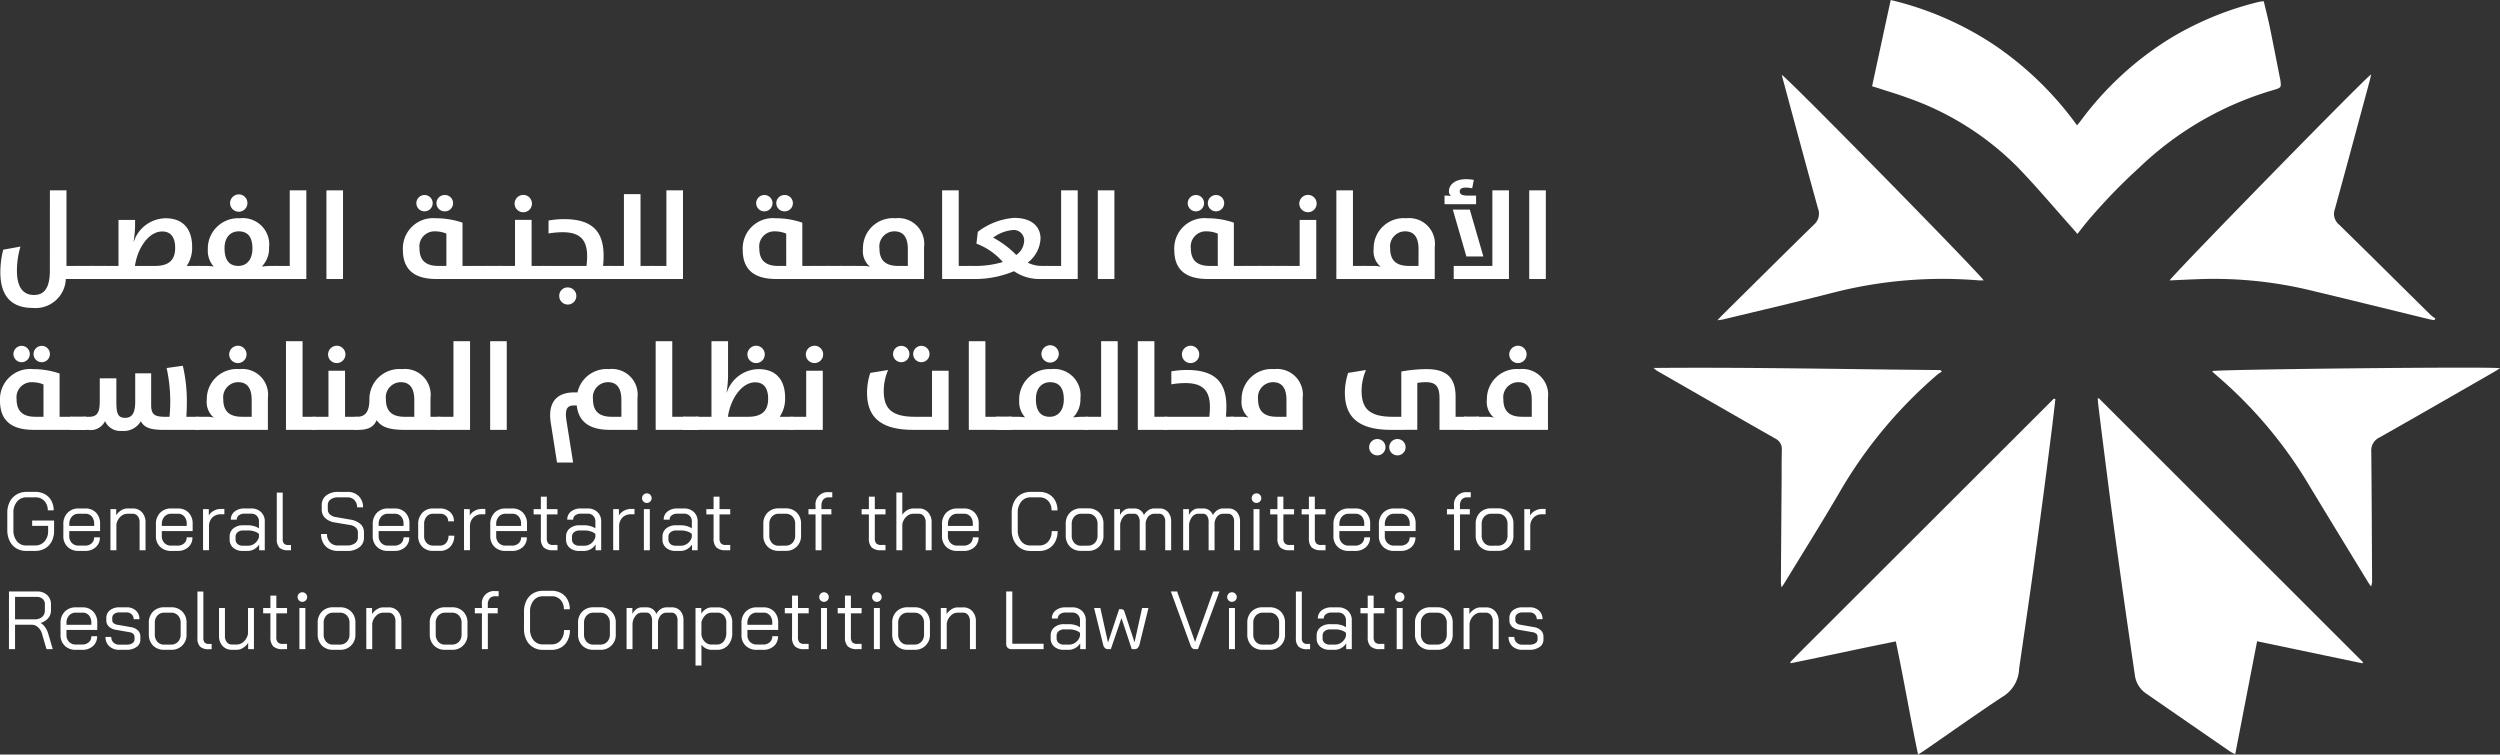 <svg xmlns="http://www.w3.org/2000/svg" width="265.064" height="80" viewBox="0 0 265.064 80"><rect x="0" y="0" width="265.064" height="80" fill="#333333" stroke="none"/><g transform="translate(-1244 -2923.5)"><g transform="translate(1419.325 2923.5)"><path d="M1291.839,880.057c.217.923.448,1.813.634,2.712.385,1.869.747,3.742,1.117,5.614a2.771,2.771,0,0,1,.044.312c.037.44-.005.512-.4.662-.137.052-.279.09-.42.131a34.5,34.5,0,0,0-14.182,8.216,60.256,60.256,0,0,0-5.581,5.8c-.313.387-.619.78-.971,1.226-.2-.232-.353-.422-.516-.6-1.943-2.174-3.82-4.413-5.846-6.506a30.7,30.7,0,0,0-11.619-7.316c-1.021-.379-2.068-.684-3.1-1.022-.215-.07-.433-.133-.689-.212l1.975-9.145a34.033,34.033,0,0,1,11.087,4.835,35.238,35.238,0,0,1,8.669,8.45c.165-.2.308-.369.44-.543a34.106,34.106,0,0,1,9.338-8.613,33.348,33.348,0,0,1,9.492-3.928A5.142,5.142,0,0,1,1291.839,880.057Z" transform="translate(-1227.148 -879.928)" fill="#fff"/><path d="M1307.261,980.177l28.023,28-.063.117-11.167-2.337c-.776,4.006-1.54,7.951-2.318,11.966a4.067,4.067,0,0,1-.487-.239q-4.482-3.09-8.959-6.185a2.791,2.791,0,0,1-1.2-1.984q-.588-4.015-1.16-8.033-.607-4.3-1.19-8.6c-.329-2.453-.637-4.909-.95-7.364q-.294-2.31-.574-4.621c-.027-.22-.042-.441-.062-.662Z" transform="translate(-1260.069 -937.965)" fill="#fff"/><path d="M1257.821,980.347c-.115.976-.222,1.954-.345,2.929-.316,2.5-.629,5-.96,7.49q-.587,4.429-1.2,8.854c-.426,3.033-.873,6.062-1.311,9.093-.015.1-.028.208-.035.313a3.6,3.6,0,0,1-1.807,2.911c-2.761,1.832-5.465,3.752-8.193,5.635-.2.139-.411.266-.708.456-.852-4.027-1.512-7.987-2.361-11.995-3.744.743-7.437,1.564-11.12,2.31-.039-.036-.059-.046-.062-.06a.074.074,0,0,1,0-.061c.513-.525,1.023-1.053,1.542-1.571l26.406-26.365Z" transform="translate(-1215.222 -938.028)" fill="#fff"/><path d="M1366.528,972.56c-.238.15-.418.274-.608.383-4.055,2.326-8.1,4.662-12.173,6.964a1.51,1.51,0,0,0-.867,1.507c.047,4.531.061,9.063.085,13.595a1.5,1.5,0,0,1-.115.69c-.112-.164-.231-.323-.334-.493-2.192-3.6-4.4-7.193-6.569-10.8a46.68,46.68,0,0,0-9.442-11.054c-.142-.124-.283-.249-.422-.378a.425.425,0,0,1-.061-.107C1336.57,972.678,1365.541,972.374,1366.528,972.56Z" transform="translate(-1276.789 -933.521)" fill="#fff"/><path d="M1346.655,898.651c-.051.235-.08.41-.126.58-1.236,4.573-2.464,9.148-3.721,13.715a1.465,1.465,0,0,0,.436,1.625c3.254,3.182,6.481,6.393,9.721,9.59a4.117,4.117,0,0,0,.5.368l-.106.181c-.187-.033-.377-.056-.562-.1-4.315-1.049-8.626-2.118-12.946-3.148a43.705,43.705,0,0,0-11.736-1.087c-.938.033-1.876.081-2.823.123C1325.564,919.958,1345.718,899.332,1346.655,898.651Z" transform="translate(-1270.579 -890.767)" fill="#fff"/><path d="M1239.586,920.574c-.18,0-.341.01-.5,0a46.719,46.719,0,0,0-15.222,1.24c-3.956,1.018-7.936,1.94-11.906,2.9-.155.037-.317.047-.6.087.224-.238.359-.389.5-.531,3.235-3.2,6.462-6.413,9.718-9.594a1.545,1.545,0,0,0,.443-1.736c-1.277-4.605-2.512-9.222-3.76-13.835-.027-.1-.046-.2-.074-.32C1218.783,899.089,1239.062,919.736,1239.586,920.574Z" transform="translate(-1204.591 -890.845)" fill="#fff"/><path d="M1225.836,972.956a2.372,2.372,0,0,0-.373.218,48.24,48.24,0,0,0-10.4,12.439c-1.888,3.243-3.887,6.422-5.838,9.629-.1.158-.2.311-.37.571a3.67,3.67,0,0,1-.076-.489q.034-5.286.075-10.571c.009-1.175-.006-2.35.024-3.524a1.238,1.238,0,0,0-.719-1.21c-2.534-1.438-5.059-2.893-7.586-4.342q-2.4-1.377-4.8-2.755a2.049,2.049,0,0,1-.487-.376c10.151-.089,20.284.14,30.417.224Z" transform="translate(-1195.283 -933.534)" fill="#fff"/></g><g transform="translate(1244.776 2975.654)"><path d="M781.488,1009.767a1.847,1.847,0,0,1-.7-.782,2.607,2.607,0,0,1-.249-1.162v-1.818a2.5,2.5,0,0,1,.257-1.158,1.913,1.913,0,0,1,.721-.782,2.022,2.022,0,0,1,1.065-.28h.926a2.065,2.065,0,0,1,1.018.245,1.726,1.726,0,0,1,.686.691,2.09,2.09,0,0,1,.245,1.022h-.629a1.391,1.391,0,0,0-.362-1,1.26,1.26,0,0,0-.956-.38h-.926a1.267,1.267,0,0,0-1.013.45,1.776,1.776,0,0,0-.384,1.193v1.818a1.813,1.813,0,0,0,.371,1.192,1.21,1.21,0,0,0,.983.45h.943a1.285,1.285,0,0,0,1-.428,1.624,1.624,0,0,0,.384-1.127v-.524h-1.694v-.568H785.5v1.092a2.406,2.406,0,0,1-.249,1.114,1.8,1.8,0,0,1-.707.752,2.081,2.081,0,0,1-1.062.266h-.943A1.976,1.976,0,0,1,781.488,1009.767Z" transform="translate(-780.541 -1003.786)" fill="#fff"/><path d="M795.1,1012.025a1.527,1.527,0,0,1-.446-1.149v-1.249a1.662,1.662,0,0,1,.446-1.21,1.567,1.567,0,0,1,1.179-.459h.716a1.492,1.492,0,0,1,1.127.445,1.634,1.634,0,0,1,.427,1.18v.769H795.28v.524a1.013,1.013,0,0,0,.275.738.955.955,0,0,0,.72.284h.664a1.028,1.028,0,0,0,.707-.24.817.817,0,0,0,.27-.642h.611a1.343,1.343,0,0,1-.437,1.044,1.644,1.644,0,0,1-1.152.4h-.664A1.62,1.62,0,0,1,795.1,1012.025Zm2.821-2.215v-.227a1.142,1.142,0,0,0-.253-.774.847.847,0,0,0-.673-.292h-.716a.922.922,0,0,0-.72.306,1.153,1.153,0,0,0-.275.8v.183Z" transform="translate(-788.713 -1006.201)" fill="#fff"/><path d="M806.521,1008.028h.611v.646a1.637,1.637,0,0,1,.524-.516,1.216,1.216,0,0,1,.646-.2h.594a1.252,1.252,0,0,1,.974.41,1.545,1.545,0,0,1,.371,1.075v2.945h-.629v-2.962a1.026,1.026,0,0,0-.2-.655.646.646,0,0,0-.533-.253h-.559a1.056,1.056,0,0,0-.747.323,1.456,1.456,0,0,0-.423.83v2.718h-.629Z" transform="translate(-795.587 -1006.201)" fill="#fff"/><path d="M818.421,1012.025a1.529,1.529,0,0,1-.445-1.149v-1.249a1.664,1.664,0,0,1,.445-1.21,1.568,1.568,0,0,1,1.179-.459h.716a1.491,1.491,0,0,1,1.127.445,1.631,1.631,0,0,1,.428,1.18v.769H818.6v.524a1.014,1.014,0,0,0,.275.738.956.956,0,0,0,.721.284h.664a1.027,1.027,0,0,0,.707-.24.817.817,0,0,0,.271-.642h.611a1.344,1.344,0,0,1-.436,1.044,1.646,1.646,0,0,1-1.153.4H819.6A1.62,1.62,0,0,1,818.421,1012.025Zm2.821-2.215v-.227a1.144,1.144,0,0,0-.253-.774.846.846,0,0,0-.672-.292H819.6a.924.924,0,0,0-.721.306,1.156,1.156,0,0,0-.275.8v.183Z" transform="translate(-802.221 -1006.201)" fill="#fff"/><path d="M829.845,1008.1h.612v.672a1.306,1.306,0,0,1,.528-.5,1.521,1.521,0,0,1,.738-.193h.384v.568h-.384a1.207,1.207,0,0,0-.9.354,1.289,1.289,0,0,0-.345.939v2.516h-.629Z" transform="translate(-809.095 -1006.273)" fill="#fff"/><path d="M836.928,1012.126a1.124,1.124,0,0,1-.38-.891v-.28a1.1,1.1,0,0,1,.393-.882,1.558,1.558,0,0,1,1.039-.332h.559a2.187,2.187,0,0,1,.594.088,1.809,1.809,0,0,1,.524.236v-.726a.82.82,0,0,0-.227-.6.808.808,0,0,0-.6-.232h-.7a.963.963,0,0,0-.6.175.557.557,0,0,0-.227.463h-.629a1.057,1.057,0,0,1,.4-.861,1.621,1.621,0,0,1,1.057-.327h.7a1.449,1.449,0,0,1,1.043.38,1.321,1.321,0,0,1,.4,1v3.05h-.594v-.611a1.475,1.475,0,0,1-.529.5,1.368,1.368,0,0,1-.677.183h-.524A1.49,1.49,0,0,1,836.928,1012.126Zm1.559-.219a1.153,1.153,0,0,0,.734-.253,1.24,1.24,0,0,0,.437-.673v-.323a1.257,1.257,0,0,0-.485-.267,2.046,2.046,0,0,0-.633-.1h-.559a.885.885,0,0,0-.581.183.593.593,0,0,0-.223.481v.28a.618.618,0,0,0,.21.489.817.817,0,0,0,.559.183Z" transform="translate(-812.977 -1006.201)" fill="#fff"/><path d="M848.7,1009.794a1.248,1.248,0,0,1-.279-.913v-4.928h.629v4.928a.7.7,0,0,0,.135.481.571.571,0,0,0,.441.148h.3v.559h-.3A1.288,1.288,0,0,1,848.7,1009.794Z" transform="translate(-819.851 -1003.882)" fill="#fff"/><path d="M860.431,1009.82a1.565,1.565,0,0,1-.625-.629,1.923,1.923,0,0,1-.223-.939h.629a1.223,1.223,0,0,0,.319.878,1.106,1.106,0,0,0,.843.337h.97a1.362,1.362,0,0,0,.829-.232.719.719,0,0,0,.314-.607v-.559a.66.66,0,0,0-.231-.507,1.192,1.192,0,0,0-.633-.271l-1.572-.262a1.891,1.891,0,0,1-1.031-.472,1.206,1.206,0,0,1-.367-.9v-.472a1.236,1.236,0,0,1,.476-1.018,1.965,1.965,0,0,1,1.262-.38h.987a1.626,1.626,0,0,1,1.2.45,1.594,1.594,0,0,1,.454,1.184H863.4a1.057,1.057,0,0,0-.279-.769.988.988,0,0,0-.742-.289h-.987a1.3,1.3,0,0,0-.795.223.711.711,0,0,0-.3.6v.472a.682.682,0,0,0,.223.516,1.178,1.178,0,0,0,.616.279l1.563.271a2.071,2.071,0,0,1,1.057.468,1.14,1.14,0,0,1,.376.878v.559a1.247,1.247,0,0,1-.489,1.027,2,2,0,0,1-1.284.389h-1A1.874,1.874,0,0,1,860.431,1009.82Z" transform="translate(-826.318 -1003.786)" fill="#fff"/><path d="M873.04,1012.025a1.528,1.528,0,0,1-.445-1.149v-1.249a1.662,1.662,0,0,1,.445-1.21,1.567,1.567,0,0,1,1.179-.459h.716a1.49,1.49,0,0,1,1.127.445,1.632,1.632,0,0,1,.428,1.18v.769h-3.266v.524a1.015,1.015,0,0,0,.275.738.956.956,0,0,0,.721.284h.664a1.027,1.027,0,0,0,.707-.24.815.815,0,0,0,.27-.642h.612a1.345,1.345,0,0,1-.437,1.044,1.646,1.646,0,0,1-1.153.4h-.664A1.62,1.62,0,0,1,873.04,1012.025Zm2.821-2.215v-.227a1.141,1.141,0,0,0-.253-.774.845.845,0,0,0-.673-.292h-.716a.923.923,0,0,0-.721.306,1.156,1.156,0,0,0-.275.8v.183Z" transform="translate(-833.853 -1006.201)" fill="#fff"/><path d="M884.487,1012.025a1.545,1.545,0,0,1-.437-1.149v-1.249a1.683,1.683,0,0,1,.437-1.21,1.505,1.505,0,0,1,1.144-.459h.716a1.542,1.542,0,0,1,1.083.375,1.277,1.277,0,0,1,.411.987h-.612a.757.757,0,0,0-.24-.581.906.906,0,0,0-.642-.222h-.716a.864.864,0,0,0-.69.306,1.192,1.192,0,0,0-.262.8v1.249a1.028,1.028,0,0,0,.267.743.912.912,0,0,0,.694.28h.716a.829.829,0,0,0,.659-.288,1.137,1.137,0,0,0,.249-.769h.612a1.639,1.639,0,0,1-.419,1.171,1.44,1.44,0,0,1-1.1.445h-.716A1.565,1.565,0,0,1,884.487,1012.025Z" transform="translate(-840.487 -1006.201)" fill="#fff"/><path d="M895.587,1008.1h.611v.672a1.307,1.307,0,0,1,.528-.5,1.521,1.521,0,0,1,.738-.193h.384v.568h-.384a1.208,1.208,0,0,0-.9.354,1.289,1.289,0,0,0-.345.939v2.516h-.629Z" transform="translate(-847.168 -1006.273)" fill="#fff"/><path d="M902.652,1012.025a1.529,1.529,0,0,1-.445-1.149v-1.249a1.664,1.664,0,0,1,.445-1.21,1.567,1.567,0,0,1,1.179-.459h.717a1.49,1.49,0,0,1,1.126.445,1.632,1.632,0,0,1,.428,1.18v.769h-3.266v.524a1.016,1.016,0,0,0,.275.738.956.956,0,0,0,.721.284h.664a1.025,1.025,0,0,0,.707-.24.816.816,0,0,0,.271-.642h.611a1.346,1.346,0,0,1-.436,1.044,1.647,1.647,0,0,1-1.153.4h-.664A1.619,1.619,0,0,1,902.652,1012.025Zm2.821-2.215v-.227a1.143,1.143,0,0,0-.253-.774.845.845,0,0,0-.672-.292h-.717a.924.924,0,0,0-.721.306,1.157,1.157,0,0,0-.275.8v.183Z" transform="translate(-851.002 -1006.201)" fill="#fff"/><path d="M914.192,1010.372a1.335,1.335,0,0,1-.3-.979v-2.525h-.768v-.559h.768v-1.32h.629v1.32h1.136v.559h-1.136v2.525a.8.8,0,0,0,.153.55.67.67,0,0,0,.511.166h.471v.559h-.471A1.378,1.378,0,0,1,914.192,1010.372Z" transform="translate(-857.323 -1004.483)" fill="#fff"/><path d="M921.678,1012.126a1.125,1.125,0,0,1-.38-.891v-.28a1.1,1.1,0,0,1,.393-.882,1.558,1.558,0,0,1,1.039-.332h.559a2.187,2.187,0,0,1,.594.088,1.809,1.809,0,0,1,.524.236v-.726a.82.82,0,0,0-.227-.6.807.807,0,0,0-.6-.232h-.7a.964.964,0,0,0-.6.175.557.557,0,0,0-.227.463h-.629a1.057,1.057,0,0,1,.4-.861,1.621,1.621,0,0,1,1.057-.327h.7a1.449,1.449,0,0,1,1.043.38,1.321,1.321,0,0,1,.4,1v3.05h-.594v-.611a1.477,1.477,0,0,1-.529.5,1.37,1.37,0,0,1-.677.183H922.7A1.49,1.49,0,0,1,921.678,1012.126Zm1.559-.219a1.153,1.153,0,0,0,.734-.253,1.24,1.24,0,0,0,.437-.673v-.323a1.258,1.258,0,0,0-.485-.267,2.045,2.045,0,0,0-.633-.1h-.559a.885.885,0,0,0-.581.183.593.593,0,0,0-.223.481v.28a.618.618,0,0,0,.21.489.817.817,0,0,0,.559.183Z" transform="translate(-862.058 -1006.201)" fill="#fff"/><path d="M933.167,1008.1h.612v.672a1.305,1.305,0,0,1,.528-.5,1.523,1.523,0,0,1,.738-.193h.384v.568h-.384a1.207,1.207,0,0,0-.9.354,1.29,1.29,0,0,0-.345.939v2.516h-.629Z" transform="translate(-868.932 -1006.273)" fill="#fff"/><path d="M940.665,1005.139a.509.509,0,1,1,.341.131A.462.462,0,0,1,940.665,1005.139Zm.026.787h.629v4.36h-.629Z" transform="translate(-873.199 -1004.099)" fill="#fff"/><path d="M945.978,1012.126a1.123,1.123,0,0,1-.38-.891v-.28a1.1,1.1,0,0,1,.393-.882,1.557,1.557,0,0,1,1.039-.332h.559a2.185,2.185,0,0,1,.594.088,1.8,1.8,0,0,1,.524.236v-.726a.819.819,0,0,0-.227-.6.806.806,0,0,0-.6-.232h-.7a.964.964,0,0,0-.6.175.556.556,0,0,0-.227.463h-.629a1.057,1.057,0,0,1,.4-.861,1.621,1.621,0,0,1,1.057-.327h.7a1.448,1.448,0,0,1,1.043.38,1.32,1.32,0,0,1,.4,1v3.05h-.594v-.611a1.47,1.47,0,0,1-.528.5,1.369,1.369,0,0,1-.677.183H947A1.49,1.49,0,0,1,945.978,1012.126Zm1.559-.219a1.154,1.154,0,0,0,.734-.253,1.237,1.237,0,0,0,.436-.673v-.323a1.251,1.251,0,0,0-.485-.267,2.043,2.043,0,0,0-.633-.1h-.559a.885.885,0,0,0-.581.183.594.594,0,0,0-.223.481v.28a.618.618,0,0,0,.21.489.817.817,0,0,0,.559.183Z" transform="translate(-876.132 -1006.201)" fill="#fff"/><path d="M957.707,1010.372a1.335,1.335,0,0,1-.3-.979v-2.525h-.769v-.559h.769v-1.32h.629v1.32h1.136v.559h-1.136v2.525a.8.8,0,0,0,.153.55.669.669,0,0,0,.511.166h.472v.559H958.7A1.377,1.377,0,0,1,957.707,1010.372Z" transform="translate(-882.525 -1004.483)" fill="#fff"/><path d="M971.445,1012a1.636,1.636,0,0,1-.446-1.2v-1.2a1.626,1.626,0,0,1,.45-1.2,1.6,1.6,0,0,1,1.192-.454h.717a1.6,1.6,0,0,1,1.192.454,1.627,1.627,0,0,1,.449,1.2v1.2a1.561,1.561,0,0,1-1.659,1.651h-.716A1.575,1.575,0,0,1,971.445,1012Zm1.9-.1a.973.973,0,0,0,.751-.3,1.115,1.115,0,0,0,.279-.791v-1.2a1.115,1.115,0,0,0-.279-.791.953.953,0,0,0-.733-.3h-.717a.953.953,0,0,0-.734.3,1.117,1.117,0,0,0-.279.791v1.2a1.136,1.136,0,0,0,.271.8.933.933,0,0,0,.725.3Z" transform="translate(-890.842 -1006.201)" fill="#fff"/><path d="M983.122,1006.22h-.751v-.559h.751v-.341a1.29,1.29,0,0,1,1.441-1.451h.332v.542h-.332a.782.782,0,0,0-.616.223,1.017,1.017,0,0,0-.2.686v.341H984.8v.559h-1.048v3.8h-.629Z" transform="translate(-897.428 -1003.834)" fill="#fff"/><path d="M996.828,1010.372a1.333,1.333,0,0,1-.3-.979v-2.525h-.768v-.559h.768v-1.32h.629v1.32h1.135v.559h-1.135v2.525a.8.8,0,0,0,.152.55.671.671,0,0,0,.511.166h.471v.559h-.471A1.377,1.377,0,0,1,996.828,1010.372Z" transform="translate(-905.181 -1004.483)" fill="#fff"/><path d="M1004.515,1003.952h.629v2.359a1.527,1.527,0,0,1,.515-.489,1.251,1.251,0,0,1,.638-.183h.611a1.252,1.252,0,0,1,.974.41,1.543,1.543,0,0,1,.371,1.075v2.945h-.629v-2.962a1.026,1.026,0,0,0-.2-.655.646.646,0,0,0-.533-.253h-.577a1.06,1.06,0,0,0-.747.319,1.427,1.427,0,0,0-.423.817v2.735h-.629Z" transform="translate(-910.253 -1003.882)" fill="#fff"/><path d="M1016.456,1012.025a1.529,1.529,0,0,1-.445-1.149v-1.249a1.664,1.664,0,0,1,.445-1.21,1.568,1.568,0,0,1,1.179-.459h.716a1.491,1.491,0,0,1,1.126.445,1.631,1.631,0,0,1,.428,1.18v.769h-3.266v.524a1.016,1.016,0,0,0,.275.738.956.956,0,0,0,.721.284h.664a1.027,1.027,0,0,0,.708-.24.816.816,0,0,0,.27-.642h.612a1.346,1.346,0,0,1-.436,1.044,1.647,1.647,0,0,1-1.153.4h-.664A1.621,1.621,0,0,1,1016.456,1012.025Zm2.821-2.215v-.227a1.144,1.144,0,0,0-.253-.774.845.845,0,0,0-.672-.292h-.716a.923.923,0,0,0-.721.306,1.157,1.157,0,0,0-.275.8v.183Z" transform="translate(-916.911 -1006.201)" fill="#fff"/><path d="M1034.516,1009.763a1.878,1.878,0,0,1-.7-.782,2.576,2.576,0,0,1-.249-1.158v-1.818a2.6,2.6,0,0,1,.249-1.162,1.827,1.827,0,0,1,.707-.782,2.026,2.026,0,0,1,1.061-.275h.926a2,2,0,0,1,1,.245,1.706,1.706,0,0,1,.672.691,2.115,2.115,0,0,1,.24,1.022h-.629a1.41,1.41,0,0,0-.354-1,1.21,1.21,0,0,0-.93-.38h-.926a1.234,1.234,0,0,0-1,.45,1.8,1.8,0,0,0-.375,1.193v1.818a1.829,1.829,0,0,0,.367,1.192,1.188,1.188,0,0,0,.969.45h.944a1.2,1.2,0,0,0,.956-.419,1.627,1.627,0,0,0,.362-1.1h.629a2.365,2.365,0,0,1-.245,1.1,1.787,1.787,0,0,1-.685.739,1.954,1.954,0,0,1-1.017.262h-.944A1.914,1.914,0,0,1,1034.516,1009.763Z" transform="translate(-927.078 -1003.786)" fill="#fff"/><path d="M1047.626,1012a1.636,1.636,0,0,1-.445-1.2v-1.2a1.626,1.626,0,0,1,.45-1.2,1.6,1.6,0,0,1,1.192-.454h.716a1.6,1.6,0,0,1,1.192.454,1.626,1.626,0,0,1,.45,1.2v1.2a1.562,1.562,0,0,1-1.66,1.651h-.716A1.576,1.576,0,0,1,1047.626,1012Zm1.9-.1a.973.973,0,0,0,.751-.3,1.115,1.115,0,0,0,.279-.791v-1.2a1.114,1.114,0,0,0-.279-.791.951.951,0,0,0-.733-.3h-.716a.952.952,0,0,0-.734.3,1.116,1.116,0,0,0-.279.791v1.2a1.137,1.137,0,0,0,.271.8.933.933,0,0,0,.725.3Z" transform="translate(-934.962 -1006.201)" fill="#fff"/><path d="M1065.113,1008.329a1.472,1.472,0,0,1,.336,1.026v3.032h-.629v-3.05a.942.942,0,0,0-.175-.6.563.563,0,0,0-.463-.218h-.5a.826.826,0,0,0-.621.253,1.277,1.277,0,0,0-.314.717v2.9h-.629v-3a1.107,1.107,0,0,0-.162-.642.509.509,0,0,0-.441-.232h-.5a.809.809,0,0,0-.629.315,1.548,1.548,0,0,0-.341.821v2.735h-.629v-4.36h.611v.629a1.416,1.416,0,0,1,.437-.516.943.943,0,0,1,.55-.183h.515a1.06,1.06,0,0,1,1.039.7,1.443,1.443,0,0,1,.481-.524,1.129,1.129,0,0,1,.611-.175h.533A1.168,1.168,0,0,1,1065.113,1008.329Z" transform="translate(-942.053 -1006.201)" fill="#fff"/><path d="M1082.462,1008.329a1.474,1.474,0,0,1,.336,1.026v3.032h-.629v-3.05a.944.944,0,0,0-.175-.6.565.565,0,0,0-.463-.218h-.5a.824.824,0,0,0-.62.253,1.276,1.276,0,0,0-.314.717v2.9h-.629v-3a1.108,1.108,0,0,0-.161-.642.511.511,0,0,0-.441-.232h-.5a.81.81,0,0,0-.629.315,1.55,1.55,0,0,0-.34.821v2.735h-.629v-4.36h.611v.629a1.419,1.419,0,0,1,.437-.516.942.942,0,0,1,.55-.183h.516a1.06,1.06,0,0,1,1.04.7,1.445,1.445,0,0,1,.48-.524,1.132,1.132,0,0,1,.612-.175h.533A1.17,1.17,0,0,1,1082.462,1008.329Z" transform="translate(-952.099 -1006.201)" fill="#fff"/><path d="M1094.251,1005.139a.508.508,0,1,1,.341.131A.461.461,0,0,1,1094.251,1005.139Zm.026.787h.629v4.36h-.629Z" transform="translate(-962.146 -1004.099)" fill="#fff"/><path d="M1099.756,1010.372a1.332,1.332,0,0,1-.3-.979v-2.525h-.769v-.559h.769v-1.32h.629v1.32h1.135v.559h-1.135v2.525a.8.8,0,0,0,.153.55.67.67,0,0,0,.511.166h.471v.559h-.471A1.375,1.375,0,0,1,1099.756,1010.372Z" transform="translate(-964.791 -1004.483)" fill="#fff"/><path d="M1107.682,1010.372a1.334,1.334,0,0,1-.3-.979v-2.525h-.768v-.559h.768v-1.32h.629v1.32h1.135v.559h-1.135v2.525a.8.8,0,0,0,.152.55.67.67,0,0,0,.511.166h.471v.559h-.471A1.378,1.378,0,0,1,1107.682,1010.372Z" transform="translate(-969.381 -1004.483)" fill="#fff"/><path d="M1115.068,1012.025a1.527,1.527,0,0,1-.446-1.149v-1.249a1.662,1.662,0,0,1,.446-1.21,1.566,1.566,0,0,1,1.179-.459h.716a1.489,1.489,0,0,1,1.126.445,1.632,1.632,0,0,1,.428,1.18v.769h-3.266v.524a1.013,1.013,0,0,0,.276.738.953.953,0,0,0,.72.284h.664a1.026,1.026,0,0,0,.707-.24.816.816,0,0,0,.271-.642h.612a1.345,1.345,0,0,1-.437,1.044,1.645,1.645,0,0,1-1.152.4h-.664A1.618,1.618,0,0,1,1115.068,1012.025Zm2.821-2.215v-.227a1.14,1.14,0,0,0-.253-.774.845.845,0,0,0-.672-.292h-.716a.921.921,0,0,0-.72.306,1.154,1.154,0,0,0-.276.8v.183Z" transform="translate(-974.02 -1006.201)" fill="#fff"/><path d="M1126.522,1012.025a1.527,1.527,0,0,1-.446-1.149v-1.249a1.662,1.662,0,0,1,.446-1.21,1.566,1.566,0,0,1,1.179-.459h.716a1.49,1.49,0,0,1,1.126.445,1.631,1.631,0,0,1,.428,1.18v.769H1126.7v.524a1.013,1.013,0,0,0,.275.738.955.955,0,0,0,.721.284h.664a1.025,1.025,0,0,0,.707-.24.817.817,0,0,0,.271-.642h.611a1.347,1.347,0,0,1-.437,1.044,1.645,1.645,0,0,1-1.152.4h-.664A1.619,1.619,0,0,1,1126.522,1012.025Zm2.821-2.215v-.227a1.142,1.142,0,0,0-.254-.774.844.844,0,0,0-.672-.292h-.716a.922.922,0,0,0-.721.306,1.154,1.154,0,0,0-.275.8v.183Z" transform="translate(-980.653 -1006.201)" fill="#fff"/><path d="M1143.97,1006.22h-.751v-.559h.751v-.341a1.29,1.29,0,0,1,1.442-1.451h.332v.542h-.332a.782.782,0,0,0-.616.223,1.017,1.017,0,0,0-.2.686v.341h1.048v.559H1144.6v3.8h-.629Z" transform="translate(-990.581 -1003.834)" fill="#fff"/><path d="M1150.907,1012a1.634,1.634,0,0,1-.445-1.2v-1.2a1.628,1.628,0,0,1,.449-1.2,1.6,1.6,0,0,1,1.193-.454h.716a1.6,1.6,0,0,1,1.192.454,1.629,1.629,0,0,1,.45,1.2v1.2a1.561,1.561,0,0,1-1.659,1.651h-.716A1.575,1.575,0,0,1,1150.907,1012Zm1.9-.1a.973.973,0,0,0,.751-.3,1.117,1.117,0,0,0,.28-.791v-1.2a1.117,1.117,0,0,0-.28-.791.952.952,0,0,0-.734-.3h-.716a.953.953,0,0,0-.734.3,1.114,1.114,0,0,0-.279.791v1.2a1.133,1.133,0,0,0,.271.8.932.932,0,0,0,.724.3Z" transform="translate(-994.776 -1006.201)" fill="#fff"/><path d="M1162.705,1008.1h.611v.672a1.312,1.312,0,0,1,.529-.5,1.524,1.524,0,0,1,.738-.193h.384v.568h-.384a1.206,1.206,0,0,0-.9.354,1.288,1.288,0,0,0-.345.939v2.516h-.629Z" transform="translate(-1001.867 -1006.273)" fill="#fff"/><path d="M780.956,1028.854h2.969a1.514,1.514,0,0,1,1.079.381,1.305,1.305,0,0,1,.406,1v.637a1.233,1.233,0,0,1-.3.818,1.609,1.609,0,0,1-.795.5v.009a1.4,1.4,0,0,1,.476.446,2.362,2.362,0,0,1,.328.69l.48,1.635h-.664l-.48-1.635a1.4,1.4,0,0,0-.423-.69.984.984,0,0,0-.66-.263H781.6v2.587h-.646Zm2.742,2.954a1.128,1.128,0,0,0,.773-.258.862.862,0,0,0,.292-.678v-.672a.713.713,0,0,0-.236-.56.9.9,0,0,0-.62-.21H781.6v2.377Z" transform="translate(-780.781 -1018.298)" fill="#fff"/><path d="M794.391,1036.927a1.527,1.527,0,0,1-.445-1.149v-1.25a1.666,1.666,0,0,1,.445-1.21,1.569,1.569,0,0,1,1.179-.458h.716a1.492,1.492,0,0,1,1.127.446,1.632,1.632,0,0,1,.428,1.18v.769h-3.266v.524a1.015,1.015,0,0,0,.275.738.957.957,0,0,0,.721.284h.664a1.026,1.026,0,0,0,.707-.24.815.815,0,0,0,.271-.642h.611a1.346,1.346,0,0,1-.436,1.044,1.646,1.646,0,0,1-1.153.4h-.664A1.621,1.621,0,0,1,794.391,1036.927Zm2.821-2.215v-.227a1.141,1.141,0,0,0-.253-.773.845.845,0,0,0-.672-.293h-.716a.923.923,0,0,0-.721.306,1.156,1.156,0,0,0-.275.8v.184Z" transform="translate(-788.304 -1020.618)" fill="#fff"/><path d="M805.677,1036.984a1.289,1.289,0,0,1-.4-.987h.611a.787.787,0,0,0,.236.594.855.855,0,0,0,.62.227h.759a1.11,1.11,0,0,0,.612-.153.458.458,0,0,0,.235-.4v-.3a.4.4,0,0,0-.13-.292.677.677,0,0,0-.341-.171l-1.511-.262a1.345,1.345,0,0,1-.729-.345.842.842,0,0,1-.276-.625v-.288a1,1,0,0,1,.384-.817,1.566,1.566,0,0,1,1.013-.31h.751a1.4,1.4,0,0,1,.987.345,1.183,1.183,0,0,1,.375.913h-.611a.717.717,0,0,0-.214-.519.744.744,0,0,0-.537-.2h-.751a.89.89,0,0,0-.559.162.51.51,0,0,0-.21.424v.253a.393.393,0,0,0,.144.3.692.692,0,0,0,.371.166l1.5.263a1.3,1.3,0,0,1,.7.341.85.85,0,0,1,.266.629v.35a.921.921,0,0,1-.406.778,1.773,1.773,0,0,1-1.07.3h-.759A1.5,1.5,0,0,1,805.677,1036.984Z" transform="translate(-794.866 -1020.618)" fill="#fff"/><path d="M816.636,1036.906a1.635,1.635,0,0,1-.446-1.2v-1.2a1.626,1.626,0,0,1,.45-1.2,1.6,1.6,0,0,1,1.192-.454h.716a1.6,1.6,0,0,1,1.192.454,1.626,1.626,0,0,1,.449,1.2v1.2a1.561,1.561,0,0,1-1.659,1.651h-.716A1.577,1.577,0,0,1,816.636,1036.906Zm1.9-.1a.975.975,0,0,0,.751-.3,1.118,1.118,0,0,0,.279-.791v-1.2a1.116,1.116,0,0,0-.279-.791.953.953,0,0,0-.733-.3h-.716a.953.953,0,0,0-.734.3,1.116,1.116,0,0,0-.279.791v1.2a1.133,1.133,0,0,0,.271.795.933.933,0,0,0,.725.3Z" transform="translate(-801.187 -1020.618)" fill="#fff"/><path d="M828.714,1034.7a1.245,1.245,0,0,1-.279-.913v-4.928h.629v4.928a.7.7,0,0,0,.135.481.571.571,0,0,0,.441.149h.3v.56h-.3A1.286,1.286,0,0,1,828.714,1034.7Z" transform="translate(-808.278 -1018.298)" fill="#fff"/><path d="M834.246,1037.045a1.529,1.529,0,0,1-.375-1.075v-2.945h.629v2.962a1.016,1.016,0,0,0,.2.66.641.641,0,0,0,.524.249h.542a1.06,1.06,0,0,0,.742-.324,1.486,1.486,0,0,0,.436-.813v-2.735h.629v4.36h-.611v-.664a1.7,1.7,0,0,1-.533.524,1.21,1.21,0,0,1-.646.21h-.559A1.264,1.264,0,0,1,834.246,1037.045Z" transform="translate(-811.426 -1020.714)" fill="#fff"/><path d="M846.063,1035.275a1.337,1.337,0,0,1-.3-.979v-2.525h-.769v-.559h.769v-1.32h.629v1.32h1.135v.559H846.39v2.525a.8.8,0,0,0,.153.55.668.668,0,0,0,.511.167h.471v.559h-.471A1.381,1.381,0,0,1,846.063,1035.275Z" transform="translate(-817.868 -1018.899)" fill="#fff"/><path d="M853.881,1030.041a.508.508,0,1,1,.341.131A.462.462,0,0,1,853.881,1030.041Zm.026.786h.629v4.36h-.629Z" transform="translate(-822.939 -1018.515)" fill="#fff"/><path d="M859.175,1036.906a1.636,1.636,0,0,1-.445-1.2v-1.2a1.627,1.627,0,0,1,.45-1.2,1.6,1.6,0,0,1,1.192-.454h.716a1.6,1.6,0,0,1,1.192.454,1.628,1.628,0,0,1,.45,1.2v1.2a1.561,1.561,0,0,1-1.659,1.651h-.716A1.577,1.577,0,0,1,859.175,1036.906Zm1.9-.1a.975.975,0,0,0,.751-.3,1.117,1.117,0,0,0,.279-.791v-1.2a1.116,1.116,0,0,0-.279-.791.954.954,0,0,0-.733-.3h-.716a.953.953,0,0,0-.734.3,1.114,1.114,0,0,0-.279.791v1.2a1.133,1.133,0,0,0,.27.795.934.934,0,0,0,.725.3Z" transform="translate(-825.823 -1020.618)" fill="#fff"/><path d="M870.974,1032.93h.611v.646a1.638,1.638,0,0,1,.524-.515,1.214,1.214,0,0,1,.647-.2h.594a1.252,1.252,0,0,1,.974.411,1.542,1.542,0,0,1,.371,1.075v2.945h-.629v-2.962a1.024,1.024,0,0,0-.2-.655.645.645,0,0,0-.533-.254h-.559a1.054,1.054,0,0,0-.747.323,1.455,1.455,0,0,0-.423.83v2.718h-.629Z" transform="translate(-832.914 -1020.618)" fill="#fff"/><path d="M887.4,1036.906a1.636,1.636,0,0,1-.445-1.2v-1.2a1.626,1.626,0,0,1,.45-1.2,1.6,1.6,0,0,1,1.192-.454h.716a1.6,1.6,0,0,1,1.192.454,1.628,1.628,0,0,1,.45,1.2v1.2a1.561,1.561,0,0,1-1.659,1.651h-.716A1.577,1.577,0,0,1,887.4,1036.906Zm1.9-.1a.975.975,0,0,0,.751-.3,1.12,1.12,0,0,0,.279-.791v-1.2a1.118,1.118,0,0,0-.279-.791.955.955,0,0,0-.734-.3h-.716a.954.954,0,0,0-.734.3,1.116,1.116,0,0,0-.279.791v1.2a1.133,1.133,0,0,0,.271.795.934.934,0,0,0,.725.3Z" transform="translate(-842.166 -1020.618)" fill="#fff"/><path d="M899.072,1031.122h-.751v-.559h.751v-.341a1.29,1.29,0,0,1,1.441-1.451h.332v.542h-.332a.779.779,0,0,0-.616.223,1.013,1.013,0,0,0-.2.686v.341h1.048v.559H899.7v3.8h-.629Z" transform="translate(-848.752 -1018.25)" fill="#fff"/><path d="M911.656,1034.665a1.878,1.878,0,0,1-.7-.782,2.57,2.57,0,0,1-.249-1.157v-1.818a2.6,2.6,0,0,1,.249-1.162,1.822,1.822,0,0,1,.707-.782,2.024,2.024,0,0,1,1.061-.276h.926a2,2,0,0,1,1,.245,1.706,1.706,0,0,1,.672.691,2.121,2.121,0,0,1,.24,1.023h-.629a1.409,1.409,0,0,0-.354-1,1.21,1.21,0,0,0-.93-.38h-.926a1.233,1.233,0,0,0-1,.45,1.8,1.8,0,0,0-.375,1.193v1.818a1.83,1.83,0,0,0,.367,1.192,1.189,1.189,0,0,0,.97.45h.943a1.2,1.2,0,0,0,.957-.42,1.627,1.627,0,0,0,.362-1.1h.629a2.365,2.365,0,0,1-.245,1.1,1.789,1.789,0,0,1-.685.738,1.952,1.952,0,0,1-1.017.262h-.943A1.917,1.917,0,0,1,911.656,1034.665Z" transform="translate(-855.926 -1018.202)" fill="#fff"/><path d="M924.766,1036.906a1.637,1.637,0,0,1-.445-1.2v-1.2a1.626,1.626,0,0,1,.45-1.2,1.6,1.6,0,0,1,1.192-.454h.716a1.6,1.6,0,0,1,1.192.454,1.628,1.628,0,0,1,.45,1.2v1.2a1.561,1.561,0,0,1-1.659,1.651h-.716A1.578,1.578,0,0,1,924.766,1036.906Zm1.9-.1a.975.975,0,0,0,.751-.3,1.12,1.12,0,0,0,.279-.791v-1.2a1.118,1.118,0,0,0-.279-.791.954.954,0,0,0-.733-.3h-.716a.954.954,0,0,0-.734.3,1.116,1.116,0,0,0-.28.791v1.2a1.133,1.133,0,0,0,.271.795.933.933,0,0,0,.725.3Z" transform="translate(-863.809 -1020.618)" fill="#fff"/><path d="M942.253,1033.231a1.473,1.473,0,0,1,.336,1.026v3.032h-.629v-3.05a.94.94,0,0,0-.175-.6.563.563,0,0,0-.463-.219h-.5a.824.824,0,0,0-.62.254,1.274,1.274,0,0,0-.314.716v2.9h-.629v-3a1.107,1.107,0,0,0-.162-.642.51.51,0,0,0-.441-.232h-.5a.81.81,0,0,0-.629.315,1.549,1.549,0,0,0-.341.822v2.735h-.629v-4.36h.612v.629a1.416,1.416,0,0,1,.436-.516.943.943,0,0,1,.55-.183h.516a1.06,1.06,0,0,1,1.039.7,1.454,1.454,0,0,1,.48-.524,1.13,1.13,0,0,1,.611-.175h.533A1.169,1.169,0,0,1,942.253,1033.231Z" transform="translate(-870.899 -1020.618)" fill="#fff"/><path d="M953.912,1032.93h.611v.594a1.45,1.45,0,0,1,.485-.48,1.156,1.156,0,0,1,.607-.183h.629a1.506,1.506,0,0,1,1.131.446,1.623,1.623,0,0,1,.432,1.18v1.075a1.887,1.887,0,0,1-.441,1.306,1.486,1.486,0,0,1-1.166.494h-.629a1.237,1.237,0,0,1-.567-.153,1.218,1.218,0,0,1-.463-.4v2.22h-.629Zm2.271,3.871a.878.878,0,0,0,.724-.341,1.4,1.4,0,0,0,.271-.9v-1.075a1.116,1.116,0,0,0-.262-.773.882.882,0,0,0-.69-.293h-.612a.939.939,0,0,0-.664.284,1.5,1.5,0,0,0-.41.73v1.311a1.275,1.275,0,0,0,.358.76.965.965,0,0,0,.707.3Z" transform="translate(-880.946 -1020.618)" fill="#fff"/><path d="M965.936,1036.927a1.527,1.527,0,0,1-.445-1.149v-1.25a1.666,1.666,0,0,1,.445-1.21,1.568,1.568,0,0,1,1.179-.458h.716a1.491,1.491,0,0,1,1.126.446,1.631,1.631,0,0,1,.428,1.18v.769H966.12v.524a1.015,1.015,0,0,0,.275.738.958.958,0,0,0,.721.284h.664a1.026,1.026,0,0,0,.707-.24.815.815,0,0,0,.271-.642h.611a1.345,1.345,0,0,1-.436,1.044,1.645,1.645,0,0,1-1.153.4h-.664A1.62,1.62,0,0,1,965.936,1036.927Zm2.821-2.215v-.227a1.141,1.141,0,0,0-.253-.773.845.845,0,0,0-.672-.293h-.716a.923.923,0,0,0-.721.306,1.155,1.155,0,0,0-.275.8v.184Z" transform="translate(-887.652 -1020.618)" fill="#fff"/><path d="M977.476,1035.275a1.337,1.337,0,0,1-.3-.979v-2.525h-.768v-.559h.768v-1.32h.629v1.32h1.135v.559H977.8v2.525a.8.8,0,0,0,.152.55.668.668,0,0,0,.511.167h.471v.559h-.471A1.381,1.381,0,0,1,977.476,1035.275Z" transform="translate(-893.974 -1018.899)" fill="#fff"/><path d="M985.294,1030.041a.508.508,0,1,1,.341.131A.462.462,0,0,1,985.294,1030.041Zm.026.786h.629v4.36h-.629Z" transform="translate(-899.045 -1018.515)" fill="#fff"/><path d="M990.8,1035.275a1.338,1.338,0,0,1-.3-.979v-2.525h-.769v-.559h.769v-1.32h.629v1.32h1.135v.559h-1.135v2.525a.8.8,0,0,0,.153.55.667.667,0,0,0,.511.167h.472v.559h-.472A1.38,1.38,0,0,1,990.8,1035.275Z" transform="translate(-901.689 -1018.899)" fill="#fff"/><path d="M998.615,1030.041a.508.508,0,1,1,.34.131A.461.461,0,0,1,998.615,1030.041Zm.026.786h.629v4.36h-.629Z" transform="translate(-906.76 -1018.515)" fill="#fff"/><path d="M1003.91,1036.906a1.635,1.635,0,0,1-.445-1.2v-1.2a1.626,1.626,0,0,1,.45-1.2,1.6,1.6,0,0,1,1.192-.454h.716a1.6,1.6,0,0,1,1.192.454,1.626,1.626,0,0,1,.45,1.2v1.2a1.561,1.561,0,0,1-1.659,1.651h-.716A1.578,1.578,0,0,1,1003.91,1036.906Zm1.9-.1a.976.976,0,0,0,.751-.3,1.118,1.118,0,0,0,.279-.791v-1.2a1.116,1.116,0,0,0-.279-.791.954.954,0,0,0-.733-.3h-.716a.953.953,0,0,0-.733.3,1.118,1.118,0,0,0-.28.791v1.2a1.134,1.134,0,0,0,.271.795.932.932,0,0,0,.725.3Z" transform="translate(-909.644 -1020.618)" fill="#fff"/><path d="M1015.708,1032.93h.612v.646a1.634,1.634,0,0,1,.524-.515,1.214,1.214,0,0,1,.646-.2h.594a1.25,1.25,0,0,1,.973.411,1.541,1.541,0,0,1,.371,1.075v2.945h-.629v-2.962a1.022,1.022,0,0,0-.2-.655.644.644,0,0,0-.532-.254h-.559a1.054,1.054,0,0,0-.747.323,1.462,1.462,0,0,0-.424.83v2.718h-.629Z" transform="translate(-916.735 -1020.618)" fill="#fff"/><path d="M1032.331,1034.822a.567.567,0,0,1-.148-.419v-5.549h.647v5.541h3.318v.577h-3.4A.567.567,0,0,1,1032.331,1034.822Z" transform="translate(-926.276 -1018.298)" fill="#fff"/><path d="M1043.769,1037.028a1.125,1.125,0,0,1-.38-.892v-.28a1.1,1.1,0,0,1,.392-.882,1.555,1.555,0,0,1,1.04-.332h.559a2.166,2.166,0,0,1,.594.088,1.794,1.794,0,0,1,.523.236v-.726a.817.817,0,0,0-.227-.6.8.8,0,0,0-.6-.232h-.7a.961.961,0,0,0-.6.175.556.556,0,0,0-.227.463h-.629a1.057,1.057,0,0,1,.4-.861,1.62,1.62,0,0,1,1.057-.327h.7a1.449,1.449,0,0,1,1.043.38,1.321,1.321,0,0,1,.4,1v3.05h-.594v-.611a1.47,1.47,0,0,1-.528.5,1.372,1.372,0,0,1-.677.183h-.524A1.492,1.492,0,0,1,1043.769,1037.028Zm1.559-.219a1.156,1.156,0,0,0,.734-.253,1.237,1.237,0,0,0,.436-.672v-.324a1.261,1.261,0,0,0-.484-.266,2.046,2.046,0,0,0-.633-.1h-.559a.885.885,0,0,0-.581.184.593.593,0,0,0-.222.48v.28a.618.618,0,0,0,.21.49.816.816,0,0,0,.559.183Z" transform="translate(-932.766 -1020.618)" fill="#fff"/><path d="M1060.1,1033.026l-.944,3.854a.848.848,0,0,1-.193.384.448.448,0,0,1-.332.122h-.3l-1.092-3.295-1.126,3.295h-.3a.468.468,0,0,1-.332-.122.745.745,0,0,1-.192-.384l-.952-3.854h.664l.812,3.661,1.179-3.539h.227a.342.342,0,0,1,.34.28l1.066,3.233.8-3.635Z" transform="translate(-939.111 -1020.714)" fill="#fff"/><path d="M1075.938,1034.875a.756.756,0,0,1-.188-.305l-2.087-5.715h.664l1.9,5.339h.009l1.913-5.339h.664l-2.271,6.117h-.332A.4.4,0,0,1,1075.938,1034.875Z" transform="translate(-950.299 -1018.298)" fill="#fff"/><path d="M1088.07,1030.041a.508.508,0,1,1,.341.131A.463.463,0,0,1,1088.07,1030.041Zm.026.786h.629v4.36h-.629Z" transform="translate(-958.567 -1018.515)" fill="#fff"/><path d="M1093.365,1036.906a1.634,1.634,0,0,1-.445-1.2v-1.2a1.626,1.626,0,0,1,.449-1.2,1.6,1.6,0,0,1,1.192-.454h.716a1.6,1.6,0,0,1,1.192.454,1.628,1.628,0,0,1,.45,1.2v1.2a1.561,1.561,0,0,1-1.659,1.651h-.716A1.576,1.576,0,0,1,1093.365,1036.906Zm1.9-.1a.976.976,0,0,0,.751-.3,1.119,1.119,0,0,0,.279-.791v-1.2a1.118,1.118,0,0,0-.279-.791.956.956,0,0,0-.734-.3h-.716a.954.954,0,0,0-.734.3,1.117,1.117,0,0,0-.279.791v1.2a1.134,1.134,0,0,0,.271.795.933.933,0,0,0,.725.3Z" transform="translate(-961.451 -1020.618)" fill="#fff"/><path d="M1105.442,1034.7a1.248,1.248,0,0,1-.28-.913v-4.928h.629v4.928a.7.7,0,0,0,.136.481.57.57,0,0,0,.441.149h.3v.56h-.3A1.288,1.288,0,0,1,1105.442,1034.7Z" transform="translate(-968.541 -1018.298)" fill="#fff"/><path d="M1110.772,1037.028a1.124,1.124,0,0,1-.38-.892v-.28a1.1,1.1,0,0,1,.393-.882,1.554,1.554,0,0,1,1.039-.332h.559a2.158,2.158,0,0,1,.594.088,1.793,1.793,0,0,1,.524.236v-.726a.817.817,0,0,0-.227-.6.8.8,0,0,0-.6-.232h-.7a.961.961,0,0,0-.6.175.555.555,0,0,0-.227.463h-.629a1.058,1.058,0,0,1,.4-.861,1.621,1.621,0,0,1,1.056-.327h.7a1.45,1.45,0,0,1,1.044.38,1.322,1.322,0,0,1,.4,1v3.05h-.594v-.611a1.469,1.469,0,0,1-.528.5,1.37,1.37,0,0,1-.677.183h-.524A1.491,1.491,0,0,1,1110.772,1037.028Zm1.559-.219a1.158,1.158,0,0,0,.734-.253,1.241,1.241,0,0,0,.437-.672v-.324a1.268,1.268,0,0,0-.484-.266,2.046,2.046,0,0,0-.633-.1h-.559a.885.885,0,0,0-.581.184.594.594,0,0,0-.223.48v.28a.618.618,0,0,0,.209.49.818.818,0,0,0,.559.183Z" transform="translate(-971.57 -1020.618)" fill="#fff"/><path d="M1122.5,1035.275a1.337,1.337,0,0,1-.3-.979v-2.525h-.768v-.559h.768v-1.32h.629v1.32h1.135v.559h-1.135v2.525a.8.8,0,0,0,.152.55.669.669,0,0,0,.511.167h.472v.559h-.472A1.38,1.38,0,0,1,1122.5,1035.275Z" transform="translate(-977.964 -1018.899)" fill="#fff"/><path d="M1130.319,1030.041a.507.507,0,1,1,.341.131A.462.462,0,0,1,1130.319,1030.041Zm.026.786h.629v4.36h-.629Z" transform="translate(-983.035 -1018.515)" fill="#fff"/><path d="M1135.614,1036.906a1.634,1.634,0,0,1-.446-1.2v-1.2a1.626,1.626,0,0,1,.45-1.2,1.6,1.6,0,0,1,1.192-.454h.716a1.6,1.6,0,0,1,1.192.454,1.628,1.628,0,0,1,.449,1.2v1.2a1.561,1.561,0,0,1-1.659,1.651h-.716A1.575,1.575,0,0,1,1135.614,1036.906Zm1.895-.1a.975.975,0,0,0,.751-.3,1.119,1.119,0,0,0,.28-.791v-1.2a1.117,1.117,0,0,0-.28-.791.954.954,0,0,0-.734-.3h-.716a.954.954,0,0,0-.734.3,1.116,1.116,0,0,0-.28.791v1.2a1.131,1.131,0,0,0,.271.795.931.931,0,0,0,.724.3Z" transform="translate(-985.919 -1020.618)" fill="#fff"/><path d="M1147.411,1032.93h.611v.646a1.644,1.644,0,0,1,.524-.515,1.215,1.215,0,0,1,.647-.2h.594a1.251,1.251,0,0,1,.974.411,1.542,1.542,0,0,1,.371,1.075v2.945h-.629v-2.962a1.022,1.022,0,0,0-.2-.655.645.645,0,0,0-.532-.254h-.559a1.054,1.054,0,0,0-.747.323,1.462,1.462,0,0,0-.423.83v2.718h-.629Z" transform="translate(-993.009 -1020.618)" fill="#fff"/><path d="M1159.143,1036.984a1.29,1.29,0,0,1-.4-.987h.611a.787.787,0,0,0,.236.594.855.855,0,0,0,.62.227h.76a1.1,1.1,0,0,0,.611-.153.458.458,0,0,0,.236-.4v-.3a.4.4,0,0,0-.131-.292.673.673,0,0,0-.34-.171l-1.511-.262a1.348,1.348,0,0,1-.73-.345.842.842,0,0,1-.275-.625v-.288a1,1,0,0,1,.384-.817,1.566,1.566,0,0,1,1.013-.31h.751a1.4,1.4,0,0,1,.987.345,1.182,1.182,0,0,1,.376.913h-.611a.719.719,0,0,0-.214-.519.744.744,0,0,0-.537-.2h-.751a.89.89,0,0,0-.559.162.511.511,0,0,0-.21.424v.253a.394.394,0,0,0,.144.3.692.692,0,0,0,.371.166l1.5.263a1.3,1.3,0,0,1,.7.341.85.85,0,0,1,.266.629v.35a.92.92,0,0,1-.406.778,1.774,1.774,0,0,1-1.07.3h-.76A1.5,1.5,0,0,1,1159.143,1036.984Z" transform="translate(-999.571 -1020.618)" fill="#fff"/></g><g transform="translate(1244 2942.495)"><path d="M784.043,927.857H785.8v8.013h1.319v1.387h-1.386a3.21,3.21,0,0,1-3.518,3.066c-2.119,0-3.425-1.12-3.425-3.786a9.768,9.768,0,0,1,.306-2.386l1.825-.334a9.159,9.159,0,0,0-.373,2.56c0,2.04.88,2.573,1.812,2.573.986,0,1.679-.613,1.679-2.573Z" transform="translate(-778.753 -926.67)" fill="#fff"/><path d="M798.1,946.886h1.612v1.387H798.1Z" transform="translate(-789.934 -937.687)" fill="#fff"/><path d="M801.456,946.886h1.612v1.387h-1.612Z" transform="translate(-791.878 -937.687)" fill="#fff"/><path d="M803.711,941.326c-.266,0-.8-.267-.8-.694s.533-.693.8-.693h1.572v-4.879h1.759v.333a11.353,11.353,0,0,1-.16,1.973h.026a3.6,3.6,0,0,1,3.371-2.48c1.852,0,2.812,1.147,2.812,3.026a3.42,3.42,0,0,1-.573,2.027h1.439v1.387H803.711Zm5.463-1.387c1.666,0,2.119-.84,2.119-1.92s-.439-1.733-1.372-1.733c-1.439,0-2.625,1.773-2.892,3.653Z" transform="translate(-792.72 -930.74)" fill="#fff"/><path d="M827.578,937.843c-.266,0-.8-.266-.8-.694s.533-.693.8-.693h.8a5.96,5.96,0,0,1,.826.066,2.485,2.485,0,0,1-.626-1.8,3.22,3.22,0,0,1,3.4-3.319,2.793,2.793,0,0,1,3.092,3.106,2.7,2.7,0,0,1-.773,2.013s.56-.066,1.026-.066h.573v1.387Zm5.73-3.24c0-1.173-.466-1.813-1.466-1.813-.76,0-1.492.533-1.492,1.787s.493,1.88,1.466,1.88C832.655,936.456,833.308,935.843,833.308,934.6Zm-1.452-5.732a.92.92,0,1,1-.92.92A.939.939,0,0,1,831.855,928.87Z" transform="translate(-806.543 -927.257)" fill="#fff"/><path d="M846.855,937.256c-.266,0-.8-.266-.8-.693s.533-.693.8-.693h1.572v-8.013h1.759v9.4Z" transform="translate(-817.707 -926.67)" fill="#fff"/><path d="M860.934,927.857h1.759v9.4h-1.759Z" transform="translate(-826.324 -926.67)" fill="#fff"/><path d="M883.756,937.934c-2.585,0-3.558-1.2-3.558-3.093a3.206,3.206,0,0,1,3.519-3.346,8.6,8.6,0,0,1,2.8.466v4.586h1.373v1.387Zm-1.266-8.906a.867.867,0,1,1-.867.867A.874.874,0,0,1,882.49,929.028Zm2.318,4.093a3.209,3.209,0,0,0-1.266-.24,1.6,1.6,0,0,0-1.586,1.8c0,1.213.6,1.867,2,1.867h.852Zm-.186-4.093a.867.867,0,1,1,0,1.733.865.865,0,0,1-.866-.866A.873.873,0,0,1,884.622,929.028Z" transform="translate(-837.48 -927.348)" fill="#fff"/><path d="M897.987,946.886H899.6v1.387h-1.612Z" transform="translate(-847.782 -937.687)" fill="#fff"/><path d="M901.343,946.886h1.612v1.387h-1.612Z" transform="translate(-849.726 -937.687)" fill="#fff"/><path d="M902.8,937.223c0-.413.533-.693.8-.693h1.573v-4.88h1.759v4.88H908.3v1.387h-4.7C903.331,937.916,902.8,937.65,902.8,937.223ZM906.049,929a.92.92,0,1,1-.919.92A.93.93,0,0,1,906.049,929Z" transform="translate(-850.569 -927.33)" fill="#fff"/><path d="M913.5,940.76c0-.413.533-.693.8-.693h4.65a8.433,8.433,0,0,0,.067-1.014c0-1.693-.693-2.56-2.6-2.56a8.984,8.984,0,0,0-1.492.134v-1.373a9.265,9.265,0,0,1,1.652-.147c3,0,4.184,1.32,4.184,3.88a10.644,10.644,0,0,1-.053,1.08h.839v1.387H914.3C914.03,941.453,913.5,941.187,913.5,940.76Zm3.464,1.587a.907.907,0,1,1-.906.907A.883.883,0,0,1,916.961,942.346Z" transform="translate(-856.765 -930.867)" fill="#fff"/><path d="M930.242,937.112c0-.413.533-.693.8-.693h1.572v-7.613h1.759v7.613h1.372v1.387h-4.7C930.775,937.806,930.242,937.539,930.242,937.112Z" transform="translate(-866.462 -927.22)" fill="#fff"/><path d="M941.741,937.256c-.267,0-.8-.266-.8-.693s.533-.693.8-.693h1.572v-8.013h1.759v9.4Z" transform="translate(-872.658 -926.67)" fill="#fff"/><path d="M969.367,937.934c-2.586,0-3.558-1.2-3.558-3.093a3.206,3.206,0,0,1,3.518-3.346,8.594,8.594,0,0,1,2.8.466v4.586H973.5v1.387Zm-1.266-8.906a.867.867,0,1,1-.867.867A.874.874,0,0,1,968.1,929.028Zm2.318,4.093a3.21,3.21,0,0,0-1.266-.24,1.6,1.6,0,0,0-1.586,1.8c0,1.213.6,1.867,2,1.867h.853Zm-.187-4.093a.867.867,0,1,1,0,1.733.864.864,0,0,1-.866-.866A.873.873,0,0,1,970.233,929.028Z" transform="translate(-887.061 -927.348)" fill="#fff"/><path d="M983.6,946.886h1.612v1.387H983.6Z" transform="translate(-897.363 -937.687)" fill="#fff"/><path d="M986.953,946.886h1.612v1.387h-1.612Z" transform="translate(-899.306 -937.687)" fill="#fff"/><path d="M990.308,946.886h1.612v1.387h-1.612Z" transform="translate(-901.249 -937.687)" fill="#fff"/><path d="M992.563,941.326c-.267,0-.8-.267-.8-.694s.532-.693.8-.693h1.026a2.585,2.585,0,0,1,.746.093,2.168,2.168,0,0,1-.746-1.906,3.182,3.182,0,0,1,3.464-3.24,2.729,2.729,0,0,1,3.011,3.066v3.373Zm5.783-3.16c0-1.333-.533-1.893-1.425-1.893a1.6,1.6,0,0,0-1.586,1.8c0,1.253.613,1.867,2,1.867h1.012Z" transform="translate(-902.092 -930.74)" fill="#fff"/><path d="M1016.043,927.857h1.759v8.013h1.372v1.387h-3.132Z" transform="translate(-916.153 -926.67)" fill="#fff"/><path d="M1021.906,941.271c-.266,0-.8-.267-.8-.694s.533-.693.8-.693h.387a10.139,10.139,0,0,0,3.118-.414,6.921,6.921,0,0,0-2.8-1.946l.146-1.253a7.2,7.2,0,0,1,3.851-1.48c1.985,0,2.8,1.026,2.8,2.186a3.41,3.41,0,0,1-1.359,2.56,3.309,3.309,0,0,0,1.479.347h.693v1.387h-.893a4.717,4.717,0,0,1-2.732-.827,10.725,10.725,0,0,1-4.37.827Zm4.93-2.547a1.947,1.947,0,0,0,.839-1.52,1.109,1.109,0,0,0-1.266-1.12,4.113,4.113,0,0,0-2.026.8A10.175,10.175,0,0,1,1026.836,938.724Z" transform="translate(-919.085 -930.685)" fill="#fff"/><path d="M1041.183,937.256c-.266,0-.8-.266-.8-.693s.533-.693.8-.693h1.573v-8.013h1.759v9.4Z" transform="translate(-930.25 -926.67)" fill="#fff"/><path d="M1055.262,927.857h1.759v9.4h-1.759Z" transform="translate(-938.866 -926.67)" fill="#fff"/><path d="M1078.084,937.934c-2.585,0-3.558-1.2-3.558-3.093a3.206,3.206,0,0,1,3.518-3.346,8.6,8.6,0,0,1,2.8.466v4.586h1.373v1.387Zm-1.266-8.906a.867.867,0,1,1-.866.867A.873.873,0,0,1,1076.818,929.028Zm2.318,4.093a3.209,3.209,0,0,0-1.265-.24,1.6,1.6,0,0,0-1.586,1.8c0,1.213.6,1.867,2,1.867h.853Zm-.186-4.093a.867.867,0,1,1-.866.867A.873.873,0,0,1,1078.95,929.028Z" transform="translate(-950.023 -927.348)" fill="#fff"/><path d="M1092.315,946.886h1.612v1.387h-1.612Z" transform="translate(-960.325 -937.687)" fill="#fff"/><path d="M1095.67,946.886h1.612v1.387h-1.612Z" transform="translate(-962.268 -937.687)" fill="#fff"/><path d="M1099.025,946.886h1.612v1.387h-1.612Z" transform="translate(-964.211 -937.687)" fill="#fff"/><path d="M1101.279,937.916c-.266,0-.8-.267-.8-.693s.533-.693.8-.693h1.572v-4.88h1.759v6.266Zm2.452-8.919a.92.92,0,1,1-.92.92A.93.93,0,0,1,1103.731,929Z" transform="translate(-965.053 -927.33)" fill="#fff"/><path d="M1115.358,927.857h1.759v8.013h1.373v1.387h-3.132Z" transform="translate(-973.67 -926.67)" fill="#fff"/><path d="M1121.221,941.326c-.266,0-.8-.267-.8-.694s.533-.693.8-.693h1.026a2.588,2.588,0,0,1,.746.093,2.168,2.168,0,0,1-.746-1.906,3.182,3.182,0,0,1,3.464-3.24,2.729,2.729,0,0,1,3.012,3.066v3.373Zm5.784-3.16c0-1.333-.533-1.893-1.426-1.893a1.6,1.6,0,0,0-1.586,1.8c0,1.253.613,1.867,2,1.867H1127Z" transform="translate(-976.603 -930.74)" fill="#fff"/><path d="M1142.612,926.785a3.911,3.911,0,0,1,.706.04.57.57,0,0,1-.24-.506c0-.627.559-1.28,1.852-1.28a5.037,5.037,0,0,1,.786.08l-.173.893a3.2,3.2,0,0,0-.707-.08c-.413,0-.613.173-.613.4,0,.293.213.453.893.453h.84v.907h-3.345Zm4.117,6.453h-1.8l-1.439-4.973h1.8Zm-3.145,2.387v-1.387h4.1v-8.013h1.758v9.4Z" transform="translate(-989.454 -925.039)" fill="#fff"/><path d="M1163.948,927.857h1.759v9.4h-1.759Z" transform="translate(-1001.81 -926.67)" fill="#fff"/><path d="M782.255,975.919c-2.585,0-3.558-1.2-3.558-3.093a3.207,3.207,0,0,1,3.518-3.346,8.6,8.6,0,0,1,2.8.467v4.586h1.373v1.387Zm-1.266-8.906a.867.867,0,1,1-.867.867A.874.874,0,0,1,780.989,967.013Zm2.318,4.093a3.212,3.212,0,0,0-1.265-.24,1.6,1.6,0,0,0-1.586,1.8c0,1.213.6,1.867,2,1.867h.853Zm-.186-4.093a.867.867,0,1,1-.866.867A.874.874,0,0,1,783.121,967.013Z" transform="translate(-778.697 -949.339)" fill="#fff"/><path d="M796.486,984.871H798.1v1.387h-1.612Z" transform="translate(-788.999 -959.677)" fill="#fff"/><path d="M796.486,984.871H798.1v1.387h-1.612Z" transform="translate(-788.999 -959.677)" fill="#fff"/><path d="M804.778,977.9a2.1,2.1,0,0,1-2.013,1.027,1.769,1.769,0,0,1-1.785-1.04,1.678,1.678,0,0,1-1.772.933h-.466c-.267,0-.8-.267-.8-.693s.533-.693.8-.693h.479c.867,0,1.2-.346,1.2-1.653v-2.427h1.759v2.467c0,1.2.133,1.72.919,1.72.693,0,1.079-.414,1.079-1.707v-3.013h1.692v3.346c0,1.053.36,1.266,1.586,1.266h.359c.053-.533.08-1.186.08-1.6a16.583,16.583,0,0,0-.386-3.573l1.719-.24a16.458,16.458,0,0,1,.426,3.693c0,.534-.013,1.133-.053,1.72h1.346v1.387H807.27C805.87,978.815,805.164,978.629,804.778,977.9Z" transform="translate(-789.843 -952.235)" fill="#fff"/><path d="M827.261,975.9c-.266,0-.8-.266-.8-.693s.533-.693.8-.693h1.026a2.575,2.575,0,0,1,.746.094,2.169,2.169,0,0,1-.746-1.907,3.183,3.183,0,0,1,3.465-3.24,2.729,2.729,0,0,1,3.011,3.066V975.9Zm5.784-3.16c0-1.333-.533-1.893-1.426-1.893a1.6,1.6,0,0,0-1.586,1.8c0,1.254.613,1.867,2,1.867h1.013Zm-1.466-5.759a.92.92,0,1,1-.919.92A.93.93,0,0,1,831.579,966.982Z" transform="translate(-806.36 -949.321)" fill="#fff"/><path d="M850.742,965.843H852.5v8.012h1.372v1.387h-3.132Z" transform="translate(-820.421 -948.661)" fill="#fff"/><path d="M855.806,975.208c0-.413.532-.693.8-.693h1.572v-4.879h1.759v4.879h1.373V975.9h-4.7C856.338,975.9,855.806,975.635,855.806,975.208Zm3.251-8.226a.92.92,0,1,1-.919.92A.931.931,0,0,1,859.057,966.982Z" transform="translate(-823.354 -949.321)" fill="#fff"/><path d="M869.476,978.284c-.24.613-.773,1.027-1.892,1.027h-.28c-.266,0-.8-.267-.8-.693s.533-.693.8-.693h.093c.8,0,1.319-.44,1.319-1.813a3.182,3.182,0,0,1,3.464-3.24,2.729,2.729,0,0,1,3.012,3.066v1.987h1.066v1.387h-3.8C870.542,979.31,869.943,978.9,869.476,978.284Zm4-2.133c0-1.333-.533-1.893-1.425-1.893a1.6,1.6,0,0,0-1.586,1.8c0,1.254.613,1.867,2,1.867h1.013Z" transform="translate(-829.55 -952.73)" fill="#fff"/><path d="M888.1,975.242c-.267,0-.8-.267-.8-.694s.532-.693.8-.693h1.572v-8.012h1.759v9.4Z" transform="translate(-841.594 -948.661)" fill="#fff"/><path d="M902.18,965.843h1.759v9.4H902.18Z" transform="translate(-850.211 -948.661)" fill="#fff"/><path d="M923.631,979.31c-2.345,0-3.345-1-3.518-2.587h-.293c-.773,0-.986.44-.786,1.694l.693,4.359h-1.706l-.666-4.226c-.293-1.893.386-3.213,2.519-3.213h.319a3.16,3.16,0,0,1,3.345-2.466,2.723,2.723,0,0,1,3.011,3.066v3.373Zm1.213-3.16c0-1.333-.533-1.893-1.425-1.893a1.6,1.6,0,0,0-1.586,1.8c0,1.254.613,1.867,2,1.867h1.013Z" transform="translate(-858.962 -952.73)" fill="#fff"/><path d="M943.876,965.843h1.759v8.012h1.372v1.387h-3.131Z" transform="translate(-874.358 -948.661)" fill="#fff"/><path d="M950.839,984.871h1.612v1.387h-1.612Z" transform="translate(-878.391 -959.677)" fill="#fff"/><path d="M950.839,984.871h1.612v1.387h-1.612Z" transform="translate(-878.391 -959.677)" fill="#fff"/><path d="M953.093,975.242c-.266,0-.8-.267-.8-.694s.533-.693.8-.693h1.573v-8.012h1.759v3.466a11.311,11.311,0,0,1-.16,1.974h.027a3.6,3.6,0,0,1,3.371-2.48c1.852,0,2.811,1.147,2.811,3.026a3.418,3.418,0,0,1-.573,2.027h1.44v1.387Zm5.464-1.387c1.666,0,2.119-.84,2.119-1.92s-.439-1.733-1.372-1.733c-1.439,0-2.625,1.773-2.892,3.653Zm.84-7.533a.92.92,0,1,1-.919.92A.93.93,0,0,1,959.4,966.323Z" transform="translate(-879.233 -948.661)" fill="#fff"/><path d="M976.961,975.9c-.266,0-.8-.266-.8-.693s.533-.693.8-.693h1.572v-4.879h1.759V975.9Zm2.452-8.919a.92.92,0,1,1-.919.92A.93.93,0,0,1,979.413,966.982Z" transform="translate(-893.056 -949.321)" fill="#fff"/><path d="M1002.015,975.919c-3.625,0-4.891-1.507-4.891-3.946a6.689,6.689,0,0,1,.346-2.093l1.892-.307a5.564,5.564,0,0,0-.466,2.2c0,1.88.813,2.76,3.318,2.76h1.8v-4.879h1.759v6.266Zm-1.266-8.906a.867.867,0,1,1-.866.867A.873.873,0,0,1,1000.748,967.013Zm2.132,0a.867.867,0,1,1-.866.867A.873.873,0,0,1,1002.88,967.013Z" transform="translate(-905.196 -949.339)" fill="#fff"/><path d="M1022.765,965.843h1.759v8.012h1.373v1.387h-3.131Z" transform="translate(-920.046 -948.661)" fill="#fff"/><path d="M1029.728,984.871h1.612v1.387h-1.612Z" transform="translate(-924.079 -959.677)" fill="#fff"/><path d="M1029.728,984.871h1.612v1.387h-1.612Z" transform="translate(-924.079 -959.677)" fill="#fff"/><path d="M1031.982,975.828c-.266,0-.8-.267-.8-.694s.533-.693.8-.693h.8a5.954,5.954,0,0,1,.826.066,2.484,2.484,0,0,1-.626-1.8,3.22,3.22,0,0,1,3.4-3.32,2.794,2.794,0,0,1,3.091,3.107,2.7,2.7,0,0,1-.773,2.013s.56-.066,1.026-.066h.573v1.387Zm5.73-3.24c0-1.173-.466-1.813-1.466-1.813-.76,0-1.492.533-1.492,1.787s.494,1.88,1.466,1.88C1037.059,974.441,1037.712,973.828,1037.712,972.588Zm-1.453-5.733a.92.92,0,1,1-.919.92A.931.931,0,0,1,1036.26,966.855Z" transform="translate(-924.921 -949.247)" fill="#fff"/><path d="M1051.259,975.242c-.266,0-.8-.267-.8-.694s.533-.693.8-.693h1.573v-8.012h1.759v9.4Z" transform="translate(-936.085 -948.661)" fill="#fff"/><path d="M1065.338,965.843h1.759v8.012h1.372v1.387h-3.131Z" transform="translate(-944.702 -948.661)" fill="#fff"/><path d="M1070.4,975.208c0-.413.533-.693.8-.693h4.651a8.521,8.521,0,0,0,.066-1.013c0-1.694-.693-2.56-2.6-2.56a9,9,0,0,0-1.492.133V969.7a9.321,9.321,0,0,1,1.653-.147c3,0,4.184,1.32,4.184,3.879a10.463,10.463,0,0,1-.053,1.08h.84V975.9H1071.2C1070.934,975.9,1070.4,975.635,1070.4,975.208Zm3.465-8.226a.92.92,0,1,1-.92.92A.93.93,0,0,1,1073.866,966.982Z" transform="translate(-947.634 -949.321)" fill="#fff"/><path d="M1087.946,979.31c-.266,0-.8-.267-.8-.693s.534-.693.8-.693h1.026a2.581,2.581,0,0,1,.747.094,2.168,2.168,0,0,1-.747-1.907,3.183,3.183,0,0,1,3.465-3.24,2.729,2.729,0,0,1,3.011,3.066v3.373Zm5.783-3.16c0-1.333-.533-1.893-1.426-1.893a1.6,1.6,0,0,0-1.585,1.8c0,1.254.613,1.867,2,1.867h1.013Z" transform="translate(-957.331 -952.73)" fill="#fff"/><path d="M1122.4,979.31c-3.624,0-4.891-1.507-4.891-3.946a6.669,6.669,0,0,1,.346-2.093l1.892-.306a5.559,5.559,0,0,0-.466,2.2c0,1.88.813,2.76,3.318,2.76h.893v-4.8a15.265,15.265,0,0,1,2.691-.253c2.332,0,3.065,1.12,3.065,2.946v2.107h1.08v1.387h-2.785V976c0-1.28-.374-1.746-1.479-1.746a5.626,5.626,0,0,0-.879.08v4.973Zm-1.453.973a.867.867,0,1,1-.867.867A.873.873,0,0,1,1120.95,980.283Zm2.132,0a.867.867,0,1,1-.866.867A.865.865,0,0,1,1123.082,980.283Z" transform="translate(-974.917 -952.73)" fill="#fff"/><path d="M1147.487,984.871h1.612v1.387h-1.612Z" transform="translate(-992.277 -959.677)" fill="#fff"/><path d="M1147.486,984.871h1.612v1.387h-1.612Z" transform="translate(-992.276 -959.677)" fill="#fff"/><path d="M1149.741,975.9c-.267,0-.8-.266-.8-.693s.533-.693.8-.693h1.026a2.576,2.576,0,0,1,.746.094,2.17,2.17,0,0,1-.746-1.907,3.183,3.183,0,0,1,3.465-3.24,2.729,2.729,0,0,1,3.011,3.066V975.9Zm5.783-3.16c0-1.333-.533-1.893-1.426-1.893a1.6,1.6,0,0,0-1.586,1.8c0,1.254.613,1.867,2,1.867h1.013Zm-1.466-5.759a.92.92,0,1,1-.919.92A.93.93,0,0,1,1154.058,966.982Z" transform="translate(-993.119 -949.321)" fill="#fff"/></g></g></svg>